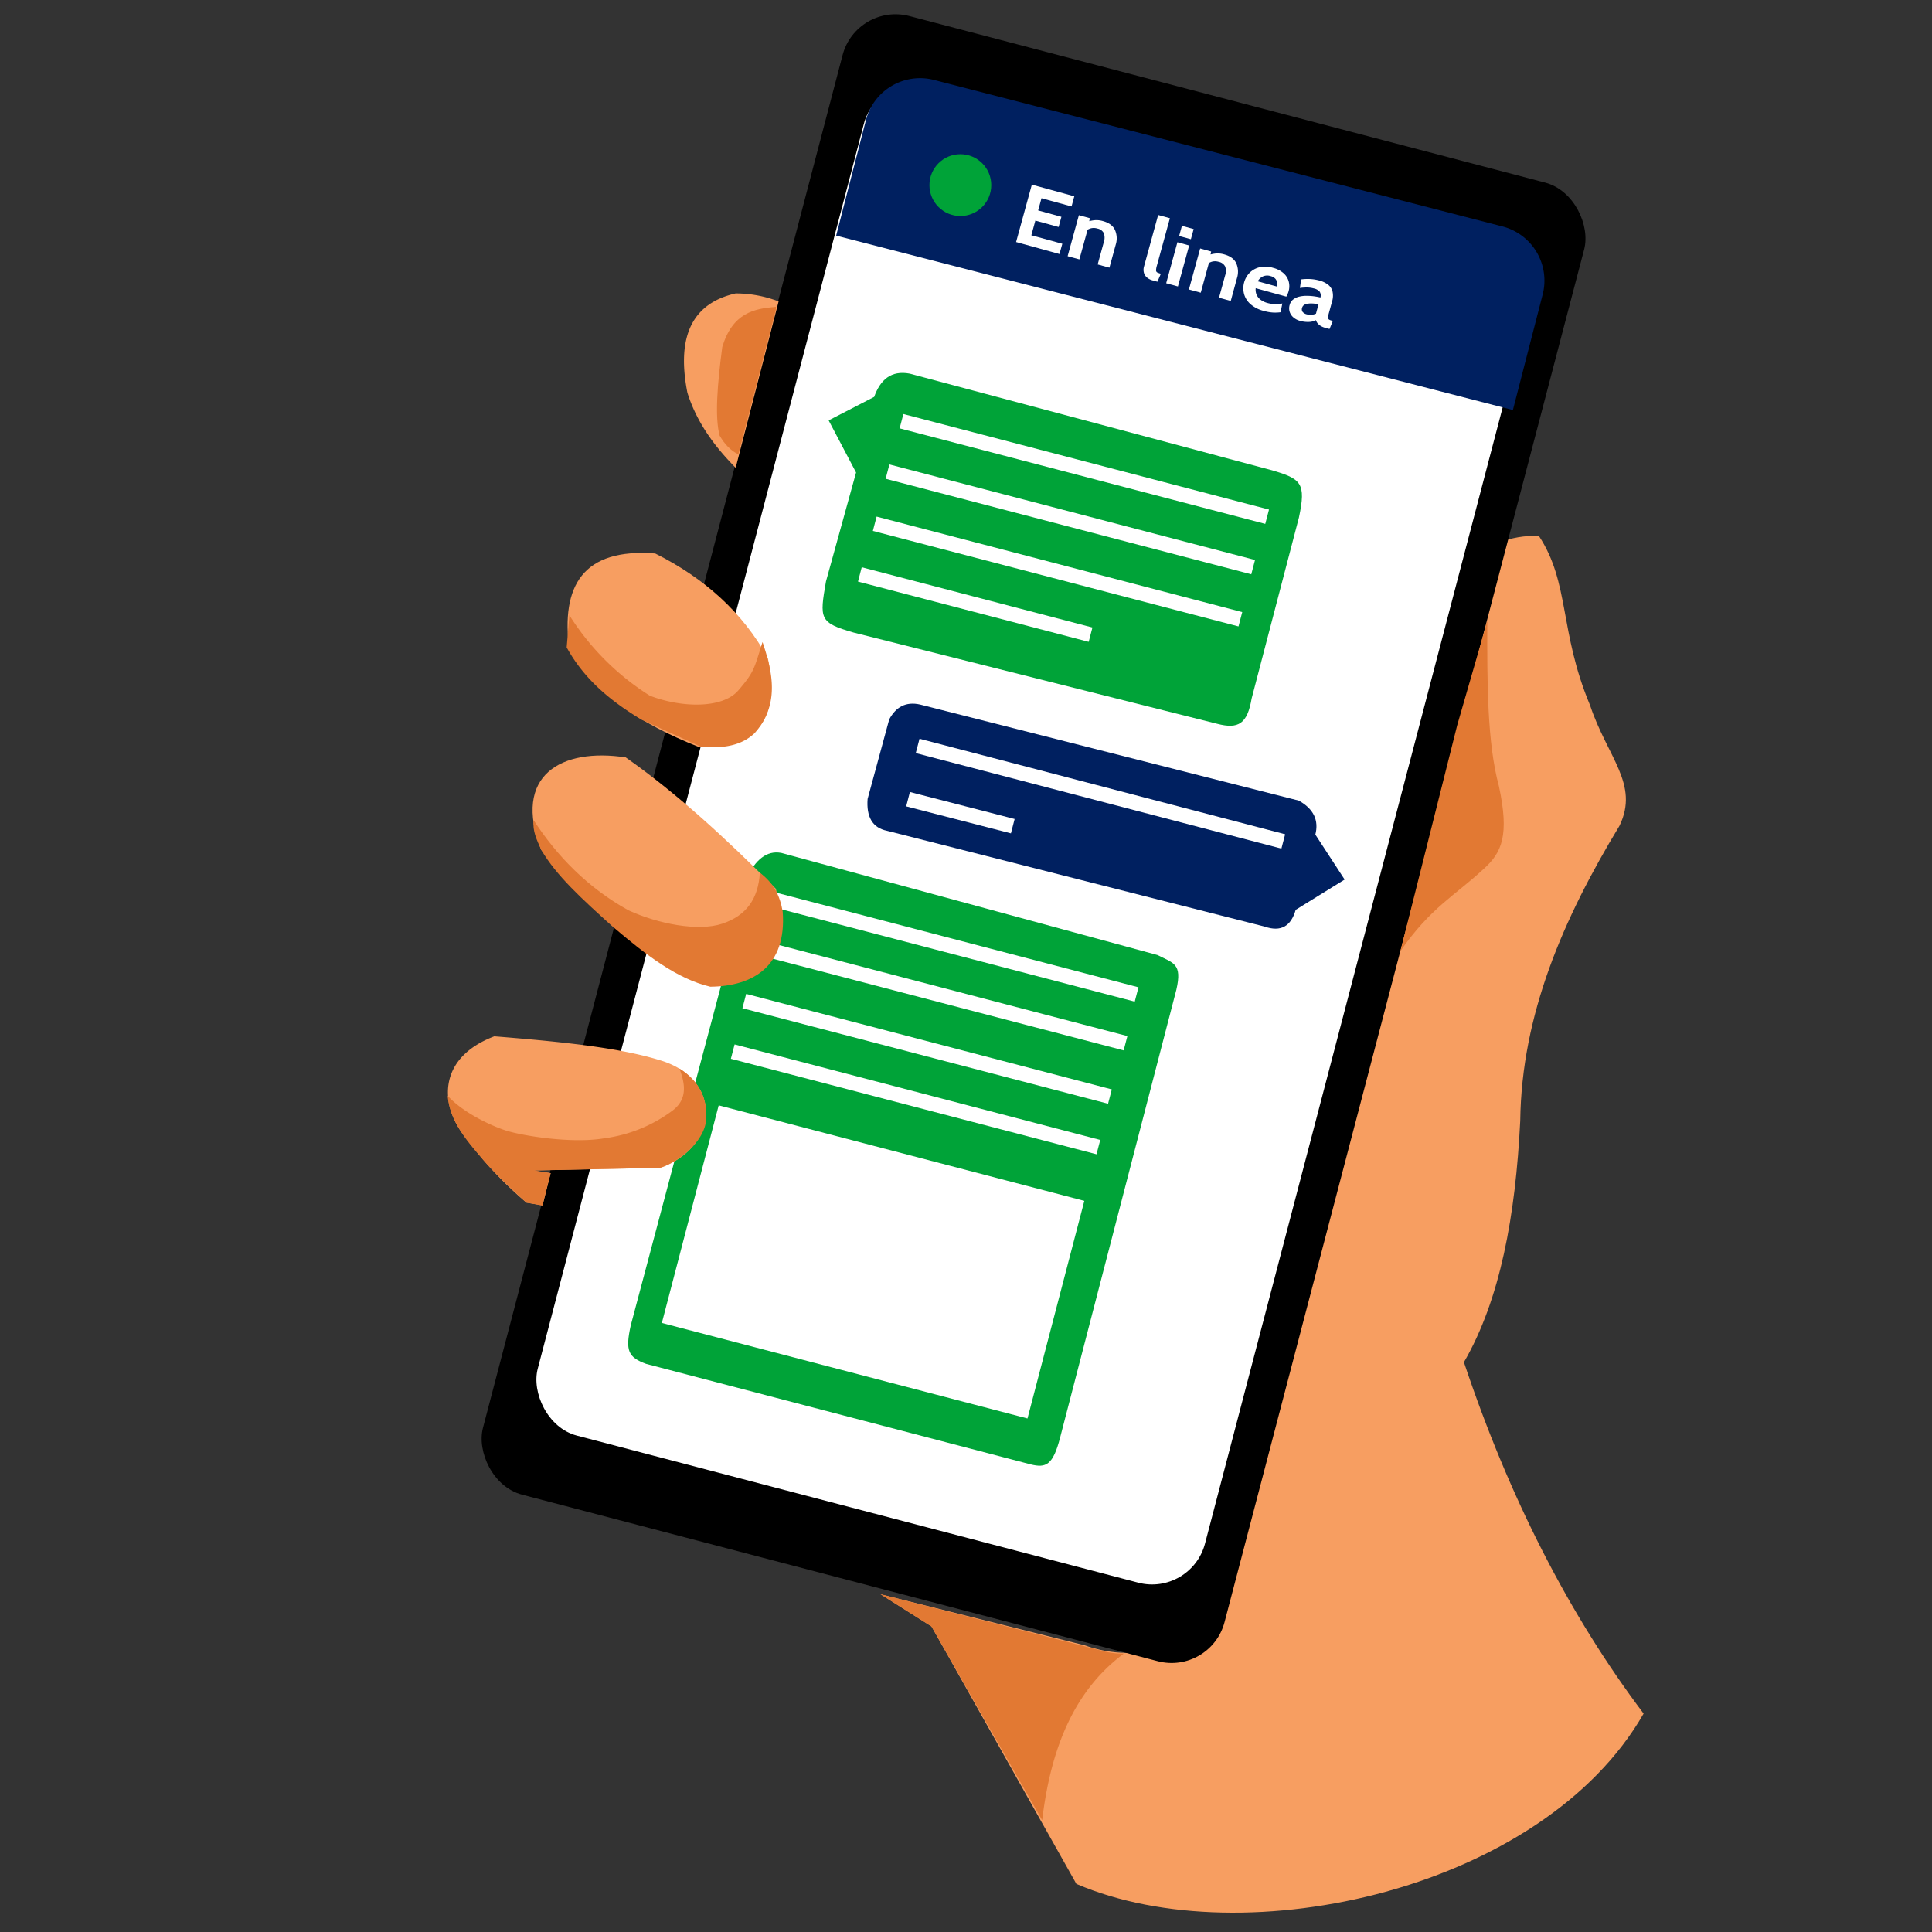 <svg xmlns="http://www.w3.org/2000/svg" viewBox="0 0 1080 1080"><rect x="0" y="0" width="1080" height="1080" fill="#333333" stroke="none"/><defs><style>.cls-1{fill:#f79e61;}.cls-2{fill:#fff;}.cls-3{fill:#00a338;}.cls-4{fill:#002060;}.cls-5{fill:#e27933;}</style></defs><g id="Diseño_5" data-name="Diseño 5"><path class="cls-1" d="M918.79,957.91Q856.3,875,818.34,761.49c20.3-35,28.85-81.93,31.48-134.94C850.57,567,874,513.29,905.3,461.62c11.25-23.24-6.75-38.23-16.49-67.47-17.25-41.23-11.25-68.22-28.49-94.46-15.88-1-30.34,5.78-44.23,15.74.74,49.68-.64,65.72-1.5,90L687.14,891.19c-22.55,28.49-49.15,39.66-81,28.49L492.23,891.19l28.48,18,81,143.94C696.14,1093.6,862.57,1056.12,918.79,957.91Z"/><rect x="363.47" y="41.6" width="428.54" height="854.44" rx="30.61" transform="translate(1017.84 1068.72) rotate(-165.32)"/><rect class="cls-2" x="385.41" y="75.94" width="385.61" height="780.42" rx="30.61" transform="translate(1019.44 1063.6) rotate(-165.32)"/><path class="cls-3" d="M463.22,235l25.45-13.13c3.4-9.54,9.43-15,19.91-13l202.41,54c16.43,4.82,19.23,7.17,15.12,26.42L699.69,390.39c-2.43,14.16-7.29,17.35-19.31,14.21l-203.2-51C458,348.1,458.08,346,461.73,325l16.82-60.86Z"/><path class="cls-4" d="M751.66,491.68l-16.37-25.13c2-7.91-.85-14.31-9.26-19l-211.65-53.7c-8.11-1.84-13.62,1.45-17.31,8.31L485,446.61c-.73,9.85,2.53,16.14,10.94,17.83l210.79,53.47c9.54,3.36,15-.38,17.57-9.31Z"/><path class="cls-3" d="M390.7,503.79l27-13.8c4.71-8.92,10.53-14.77,19.05-13.21l210.31,57.1c8.91,4.56,13.9,4.7,10.54,19.33l-65,250.43c-4,15.52-8,17-16.3,15L361.19,762.42c-10-3.7-11.76-7.25-8.6-21.5l55.8-210Z"/><rect class="cls-2" x="500.49" y="258.05" width="211.25" height="8.28" transform="translate(85.97 -144.72) rotate(14.64)"/><rect class="cls-2" x="492.67" y="286.23" width="211.25" height="8.28" transform="translate(92.84 -141.83) rotate(14.64)"/><rect class="cls-2" x="485.52" y="315.37" width="211.25" height="8.28" transform="translate(99.98 -139.07) rotate(14.64)"/><rect class="cls-2" x="478.47" y="333.83" width="133.29" height="8.28" transform="translate(103.15 -126.83) rotate(14.64)"/><rect class="cls-2" x="509.49" y="439.56" width="211.25" height="8.28" transform="translate(132.16 -141.09) rotate(14.64)"/><rect class="cls-2" x="504.09" y="450.53" width="60.36" height="8.28" transform="matrix(0.97, 0.25, -0.25, 0.97, 132.3, -120.3)"/><rect class="cls-2" x="427.5" y="525.1" width="211.25" height="8.28" transform="translate(151.12 -117.59) rotate(14.64)"/><rect class="cls-2" x="421.3" y="552.36" width="211.25" height="8.28" transform="translate(157.81 -115.14) rotate(14.64)"/><rect class="cls-2" x="412.59" y="582.18" width="211.25" height="8.28" transform="translate(165.06 -111.97) rotate(14.64)"/><rect class="cls-2" x="406.12" y="610.43" width="211.25" height="8.28" transform="translate(172 -109.41) rotate(14.64)"/><rect class="cls-2" x="382.38" y="642.57" width="211.25" height="125.74" transform="translate(194.2 -100.46) rotate(14.64)"/><path class="cls-1" d="M297.31,654.29l72-1.5c33-12,34.48-49.48,0-60-23-7.15-54.88-10.42-93-13.49-31.49,12-30,37.48-18,54a219.31,219.31,0,0,0,36,39l9,1.5,4.49-18Z"/><path class="cls-1" d="M433.75,496.86c6.77,36.93-6.11,55.46-42,52.47C355.28,530,326,505.82,302.56,475.11c-16.5-42,11.48-57.19,47.23-51.72C378.13,443.3,406,468.83,433.75,496.86Z"/><path class="cls-1" d="M429.25,367.91c6.73,33.46-5.05,51-39,49.48-32.08-12.64-57.6-29.62-72-54-4.79-36,7.56-57.09,48-54C393.44,323,415,342,429.25,367.91Z"/><path class="cls-1" d="M435.25,168.49l-24,93c-12.27-12.33-22-25.95-27-42-6.44-32.76,3.71-50.19,27-55.47A67.21,67.21,0,0,1,435.25,168.49Z"/><path class="cls-5" d="M433.75,171.49c-12.33,1.08-24.21,3.4-30,22.49-2.76,21-4.21,39-1.5,49.48,2.88,5,6.35,8.55,10.5,10.5l21-81"/><path class="cls-5" d="M426.25,358.91c-4.74,14.93-4.49,16.5-13.49,27s-32.12,9.68-49.48,3a143.66,143.66,0,0,1-45-45l-1.5,18c10.16,18.47,25.32,30.45,42,40.49l33,15c15.46,1.44,24.1-2,30-7.5C435.65,394.18,432.29,376.68,426.25,358.91Z"/><path class="cls-5" d="M424.75,487.86c-.82,14.49-7.49,24-21,28.49s-36,.09-52.47-7.5c-22.48-12.42-39.9-30.18-53-50.39-.67,6.07,1.72,11,4.31,16.65,8.24,14.25,22.61,27.31,39.73,42.74,19.3,16.42,36.11,29.28,54.73,33.73,23.93-.23,42.81-11.47,40.48-42C436,500.6,432.41,493.56,424.75,487.86Z"/><path class="cls-5" d="M379.77,597.31c3.57,9.19,4.45,17.75-4.5,24a81.25,81.25,0,0,1-37.48,15c-18.29,3.15-46.48-1.5-55.48-4.5s-24-10.32-32.05-19.28c1.08,15.29,13.49,28.24,18.56,34.27,7,8.91,25.49,25.49,25.49,25.49l8.85,1.59,4.64-18.08-9-1.5,70.11-1.47c10-3,24.89-14.45,25.85-27S389.71,603.37,379.77,597.31Z"/><path class="cls-5" d="M831.41,347.13c-.13,34.68-.06,68.12,6.48,92.3,5.94,27.53,1.71,37.2-8.64,46.42-15.65,14.57-29.69,21.59-46.42,45.88l31.76-126.34Z"/><path class="cls-5" d="M628.28,924.32c-27.59,20.52-40.85,52.45-45.7,93.2L520.71,909.18l-28.48-18L616.4,922.88A38.78,38.78,0,0,0,628.28,924.32Z"/><path class="cls-4" d="M502.35,86.8H830a31.2,31.2,0,0,1,31.2,31.2v66.55a0,0,0,0,1,0,0h-390a0,0,0,0,1,0,0V118A31.2,31.2,0,0,1,502.35,86.8Z" transform="matrix(0.97, 0.25, -0.25, 0.97, 56.49, -165.11)"/><circle class="cls-3" cx="536.84" cy="103.48" r="17.28"/><path class="cls-2" d="M568,135.3l8.8-32.08,23.74,6.51L599,115.41l-16.8-4.6-1.87,6.82,13,3.58-1.56,5.68-13-3.57-2.25,8.2,17.32,4.75L592.25,142Z"/><path class="cls-2" d="M596.81,143.21l6.29-22.92,6.14,1.69-.9,4.33-1.06-2.16a18.7,18.7,0,0,1,4.15-1,12.64,12.64,0,0,1,5.12.44c3.39.93,5.63,2.6,6.74,5a11.76,11.76,0,0,1,.39,8.25l-3.51,12.79-6.57-1.8L617,135.49a7.78,7.78,0,0,0,.07-5.08,5,5,0,0,0-3.59-2.64,6.8,6.8,0,0,0-3.94-.06,9.67,9.67,0,0,0-3.21,1.84l2-2.46L603.38,145Z"/><path class="cls-2" d="M644.62,156.82A8.29,8.29,0,0,1,641,155a5.33,5.33,0,0,1-1.61-2.78,6.49,6.49,0,0,1,.11-3.21l7.91-28.83,6.57,1.81-7.27,26.48a10,10,0,0,0-.47,2.67,1.31,1.31,0,0,0,.69,1.18,10.91,10.91,0,0,0,2,.69L647,157.48Z"/><path class="cls-2" d="M651.9,158.33l6.28-22.92,6.57,1.81-6.29,22.91Zm7.24-26.4,1.56-5.68,6.57,1.8-1.56,5.68Z"/><path class="cls-2" d="M664.61,161.82l6.29-22.92,6.14,1.69-.9,4.33-1.06-2.16a19.26,19.26,0,0,1,4.15-1,12.84,12.84,0,0,1,5.12.45q5.08,1.4,6.74,5a11.76,11.76,0,0,1,.39,8.25L688,168.23l-6.57-1.8,3.39-12.33a7.91,7.91,0,0,0,.07-5.08,5.05,5.05,0,0,0-3.6-2.64,6.8,6.8,0,0,0-3.94-.06,9.67,9.67,0,0,0-3.21,1.84l2-2.46-4.91,17.92Z"/><path class="cls-2" d="M706.49,173.8A17.71,17.71,0,0,1,699,170a11.74,11.74,0,0,1-3.57-5.71,12.46,12.46,0,0,1,3.14-11.82,11.61,11.61,0,0,1,5.56-3.07,14.73,14.73,0,0,1,7.48.32,13.91,13.91,0,0,1,6,3.1,9.46,9.46,0,0,1,2.82,4.65,10.3,10.3,0,0,1-.09,5.34,12,12,0,0,1-.53,1.49,15.1,15.1,0,0,1-.75,1.51l-17.11-4.7a7.14,7.14,0,0,0,.6,3.88,7.26,7.26,0,0,0,2.36,2.72,11,11,0,0,0,3.49,1.63,17.82,17.82,0,0,0,4.44.66,18.72,18.72,0,0,0,4-.36l-1,4.9a21.35,21.35,0,0,1-4.09.18A23.08,23.08,0,0,1,706.49,173.8Zm-3.38-16.55,10.7,2.94a5.37,5.37,0,0,0,.12-2.2,4.29,4.29,0,0,0-1-2.16,5.17,5.17,0,0,0-2.63-1.48,6,6,0,0,0-4.35.18A6.41,6.41,0,0,0,703.11,157.25Z"/><path class="cls-2" d="M726.72,179.36a9.48,9.48,0,0,1-3.64-1.88,6.81,6.81,0,0,1-2.13-3.11,6.68,6.68,0,0,1,0-4,5.59,5.59,0,0,1,2-3,8.82,8.82,0,0,1,3.39-1.56,17.26,17.26,0,0,1,4.11-.45,33.28,33.28,0,0,1,4.17.29c1.34.19,2.51.41,3.51.65a4,4,0,0,0-.38-3.19,5.85,5.85,0,0,0-3.36-1.88,14.53,14.53,0,0,0-3.57-.52,26.79,26.79,0,0,0-4.16.27l.68-4.79a27.72,27.72,0,0,1,5.2-.2,24.29,24.29,0,0,1,5,.83,13.41,13.41,0,0,1,4.86,2.32,7,7,0,0,1,2.5,3.85,11,11,0,0,1-.3,5.67l-1.7,6.19a12.82,12.82,0,0,0-.5,2.54,1.37,1.37,0,0,0,.42,1.16,4.33,4.33,0,0,0,1.4.61l.85.23-1.86,4.51-2.39-.65a9.56,9.56,0,0,1-2.54-1.06,6.6,6.6,0,0,1-1.72-1.46,5.23,5.23,0,0,1-.94-1.77,9,9,0,0,1-4,1A16,16,0,0,1,726.72,179.36Zm3.95-3.6a8.34,8.34,0,0,0,2.29.2,7.38,7.38,0,0,0,2.67-.61l1.43-5.23a19.5,19.5,0,0,0-3.85-.49,9.3,9.3,0,0,0-3.47.5,2.78,2.78,0,0,0-1.86,1.91,2.59,2.59,0,0,0,.28,2.3A4.47,4.47,0,0,0,730.67,175.76Z"/></g></svg>
